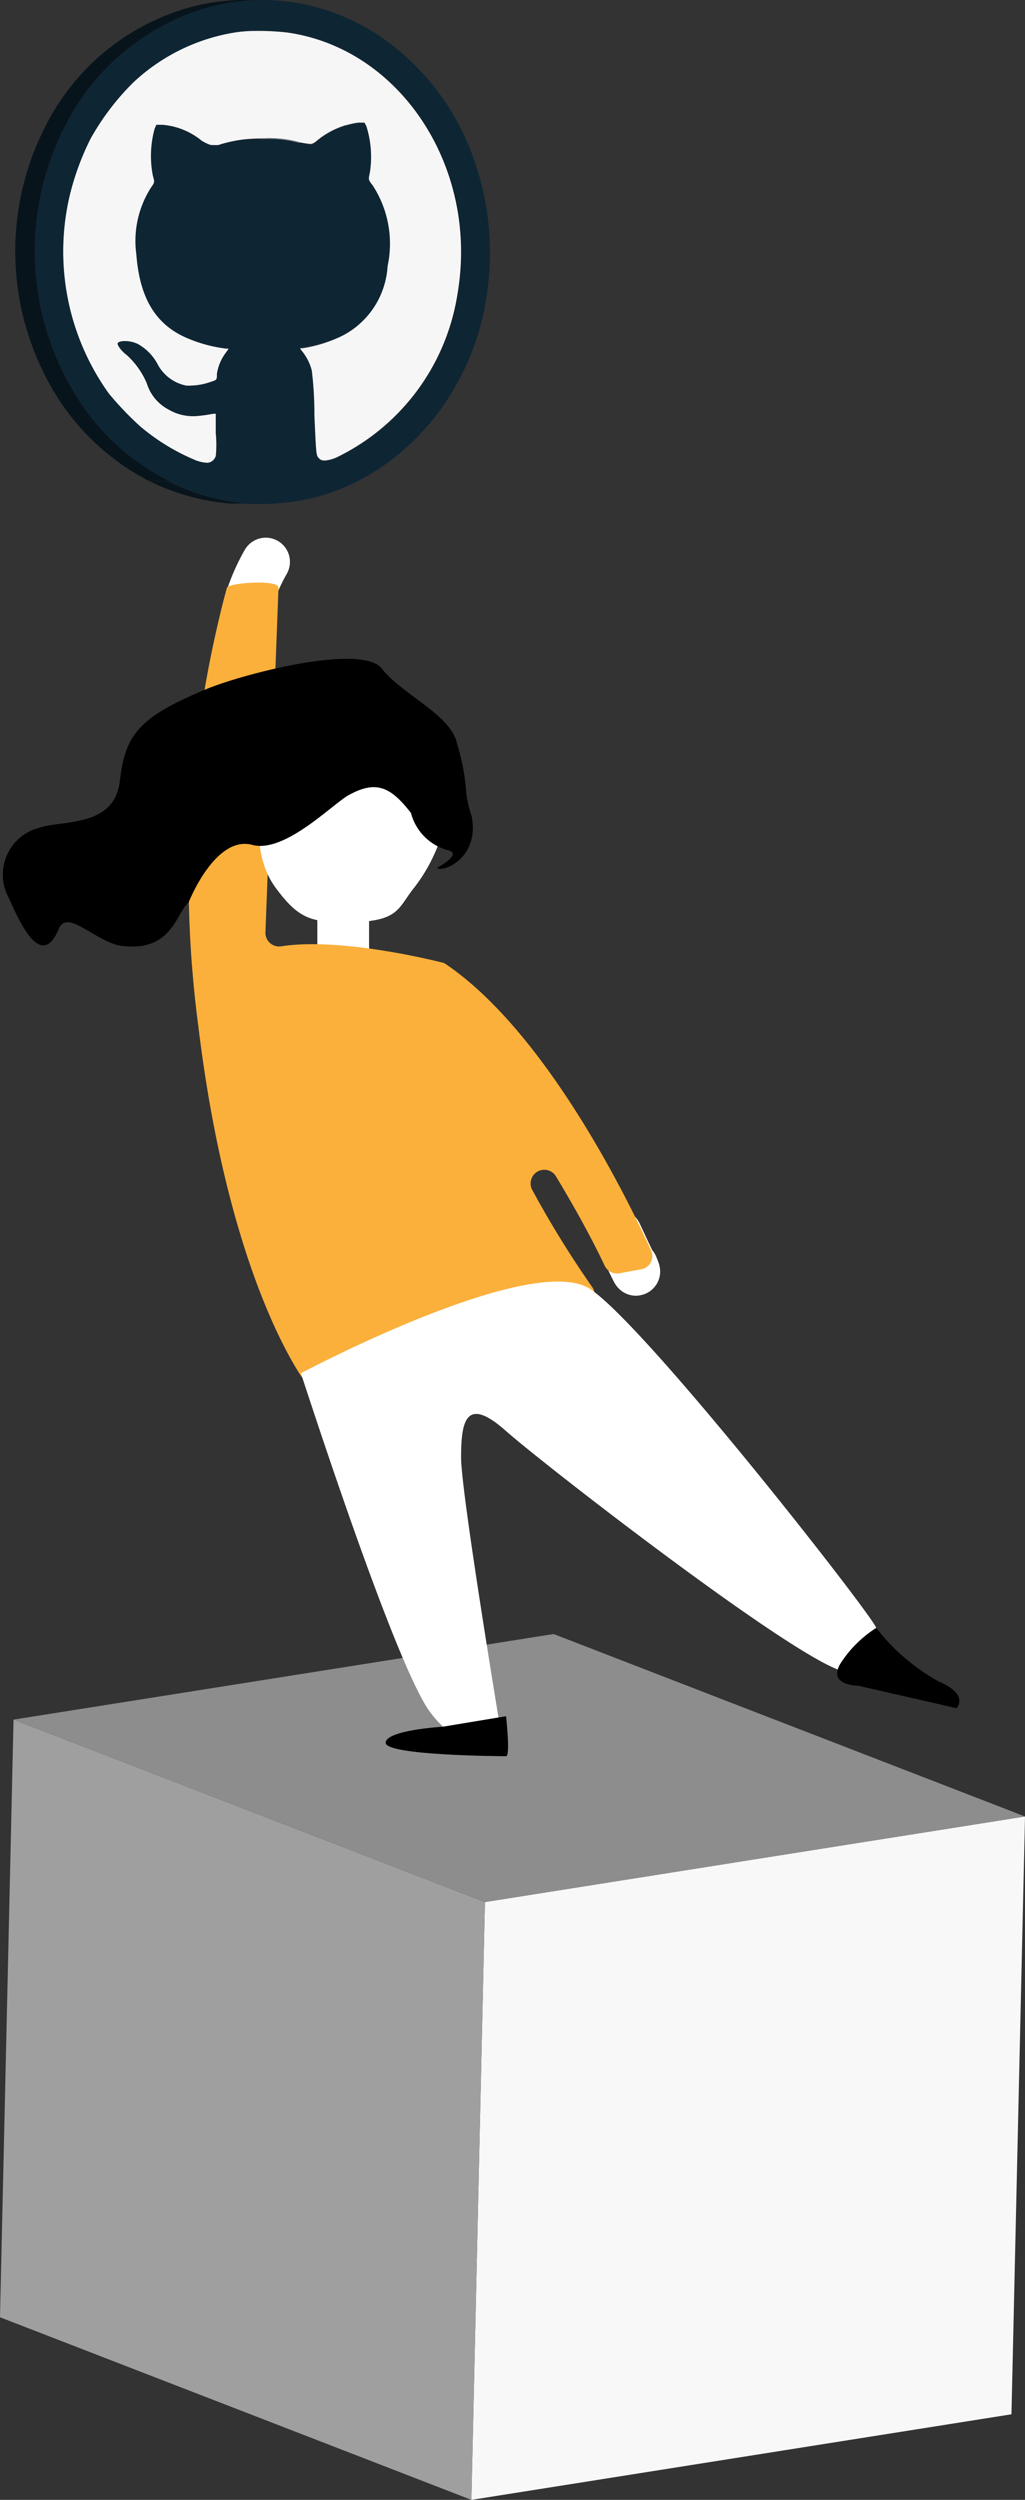 <svg xmlns="http://www.w3.org/2000/svg" xmlns:xlink="http://www.w3.org/1999/xlink" viewBox="0 0 63.6 155.1"><rect x="0" y="0" width="63.6" height="155.1" fill="#333333" stroke="none"/><defs><style>.cls-1,.cls-7{fill:none;}.cls-2{isolation:isolate;}.cls-3{fill:#f8f8f8;}.cls-4{fill:#9f9f9f;}.cls-5{fill:#8d8d8d;}.cls-6{fill:#fff;}.cls-7{stroke:#fff;stroke-linecap:round;stroke-miterlimit:10;stroke-width:3px;}.cls-8{fill:#fbb03b;}.cls-9{clip-path:url(#clip-path);}.cls-10{fill:#858585;}.cls-11{clip-path:url(#clip-path-2);}.cls-12{clip-path:url(#clip-path-3);}.cls-13{fill:#848484;}.cls-14{clip-path:url(#clip-path-4);}.cls-15{clip-path:url(#clip-path-5);}.cls-16{clip-path:url(#clip-path-6);}.cls-17{fill:#08141c;}.cls-18{clip-path:url(#clip-path-7);}.cls-19{clip-path:url(#clip-path-8);}.cls-20{clip-path:url(#clip-path-9);}.cls-21{fill:#8a8a8a;}.cls-22{clip-path:url(#clip-path-10);}.cls-23{clip-path:url(#clip-path-11);}.cls-24{clip-path:url(#clip-path-12);}.cls-25{clip-path:url(#clip-path-13);}.cls-26{fill:#868686;}.cls-27{clip-path:url(#clip-path-14);}.cls-28{clip-path:url(#clip-path-15);}.cls-29{fill:#08151d;}.cls-30{clip-path:url(#clip-path-16);}.cls-31{clip-path:url(#clip-path-17);}.cls-32{fill:#08131b;}.cls-33{clip-path:url(#clip-path-18);}.cls-34{clip-path:url(#clip-path-19);}.cls-35{clip-path:url(#clip-path-20);}.cls-36{clip-path:url(#clip-path-21);}.cls-37{clip-path:url(#clip-path-22);}.cls-38{clip-path:url(#clip-path-23);}.cls-39{clip-path:url(#clip-path-24);}.cls-40{clip-path:url(#clip-path-25);}.cls-41{clip-path:url(#clip-path-26);}.cls-42{clip-path:url(#clip-path-27);}.cls-43{clip-path:url(#clip-path-28);}.cls-44{clip-path:url(#clip-path-29);}.cls-45{clip-path:url(#clip-path-30);}.cls-46{clip-path:url(#clip-path-31);}.cls-47{clip-path:url(#clip-path-32);}.cls-48{clip-path:url(#clip-path-33);}.cls-49{clip-path:url(#clip-path-34);}.cls-50{clip-path:url(#clip-path-35);}.cls-51{clip-path:url(#clip-path-36);}.cls-52{clip-path:url(#clip-path-37);}.cls-53{clip-path:url(#clip-path-38);}.cls-54{clip-path:url(#clip-path-39);}.cls-55{clip-path:url(#clip-path-40);}.cls-56{clip-path:url(#clip-path-41);}.cls-57{clip-path:url(#clip-path-42);}.cls-58{clip-path:url(#clip-path-43);}.cls-59{clip-path:url(#clip-path-44);}.cls-60{clip-path:url(#clip-path-45);}.cls-61{clip-path:url(#clip-path-46);}.cls-62{fill:#0e2534;}.cls-63{fill:#f6f6f6;}.cls-64{clip-path:url(#clip-path-47);}</style><clipPath id="clip-path"><path class="cls-1" d="M22.81,16.49a6.68,6.68,0,0,0-.91-5l1.23,0a6.63,6.63,0,0,1,.92,5Z"/></clipPath><clipPath id="clip-path-2"><path class="cls-1" d="M21.9,11.49c-.28-.36-.28-.36-.19-.8l1.24,0c-.1.44-.1.44.18.8h0l-1.23,0Z"/></clipPath><clipPath id="clip-path-3"><path class="cls-1" d="M21.5,7.83l1.24,0A6.43,6.43,0,0,1,23,10.67l-1.24,0A6.24,6.24,0,0,0,21.5,7.83Z"/></clipPath><clipPath id="clip-path-4"><path class="cls-1" d="M22.81,16.49l1.24,0a5.21,5.21,0,0,1-2.8,4.32l-1.24,0A5.19,5.19,0,0,0,22.81,16.49Z"/></clipPath><clipPath id="clip-path-5"><path class="cls-1" d="M20,20.81h0l1.24,0h0Z"/></clipPath><clipPath id="clip-path-6"><path class="cls-1" d="M20.17,28.57l-1.23,0a2.51,2.51,0,0,0,.82-.26A13.55,13.55,0,0,0,27.2,18.19l1.24,0A13.57,13.57,0,0,1,21,28.32,2.25,2.25,0,0,1,20.17,28.57Z"/></clipPath><clipPath id="clip-path-7"><path class="cls-1" d="M19.6,8.78l-1.23,0A5.05,5.05,0,0,1,21,7.59l1.23,0A5.08,5.08,0,0,0,19.6,8.78Z"/></clipPath><clipPath id="clip-path-8"><path class="cls-1" d="M19.25,8.93,18,9a.58.58,0,0,0,.35-.15l1.23,0C19.45,8.88,19.39,8.93,19.25,8.93Z"/></clipPath><clipPath id="clip-path-9"><path class="cls-1" d="M20.17,28.57l-1.23,0a.49.49,0,0,1-.39-.17c-.17-.18-.17-.18-.27-2.63-.09-2.07-.1-2.51-.16-2.81l1.23,0a22.48,22.48,0,0,1,.16,2.81c.11,2.45.11,2.45.27,2.63A.48.48,0,0,0,20.17,28.57Z"/></clipPath><clipPath id="clip-path-10"><path class="cls-1" d="M17.89,22.37l1.23,0a4.81,4.81,0,0,1,.23.62l-1.23,0C18,22.75,18,22.55,17.89,22.37Z"/></clipPath><clipPath id="clip-path-11"><path class="cls-1" d="M19.25,8.93,18,9a4.83,4.83,0,0,1-.53-.07l1.23,0A4.83,4.83,0,0,0,19.25,8.93Z"/></clipPath><clipPath id="clip-path-12"><path class="cls-1" d="M17.89,22.37a2.31,2.31,0,0,0-.34-.53l1.24,0a2,2,0,0,1,.33.53Z"/></clipPath><clipPath id="clip-path-13"><path class="cls-1" d="M17.54,21.6A8.91,8.91,0,0,0,20,20.81l1.24,0a8.74,8.74,0,0,1-2.47.78Z"/></clipPath><clipPath id="clip-path-14"><path class="cls-1" d="M18.72,8.86l-1.23,0a7.07,7.07,0,0,0-2.55-.26l1.23,0A7,7,0,0,1,18.72,8.86Z"/></clipPath><clipPath id="clip-path-15"><path class="cls-1" d="M28.44,18.16l-1.24,0C28.5,10.4,23.69,3.08,16.65,2a14.17,14.17,0,0,0-2-.09l1.24,0a15.35,15.35,0,0,1,2,.1C24.92,3.06,29.74,10.37,28.44,18.16Z"/></clipPath><clipPath id="clip-path-16"><path class="cls-1" d="M16.41,31.27l-1.23,0c-.35,0-.67,0-.95,0l1.24,0C15.75,31.26,16.07,31.27,16.41,31.27Z"/></clipPath><clipPath id="clip-path-17"><path class="cls-1" d="M14.68,2,13.45,2A7.2,7.2,0,0,1,14.6,2l1.24,0A8.56,8.56,0,0,0,14.68,2Z"/></clipPath><clipPath id="clip-path-18"><path class="cls-1" d="M13.17,9l-1.24,0A1.92,1.92,0,0,0,12.3,9a8.62,8.62,0,0,1,2.64-.35l1.23,0A8.53,8.53,0,0,0,13.54,9,1.88,1.88,0,0,1,13.17,9Z"/></clipPath><clipPath id="clip-path-19"><path class="cls-1" d="M13.43,28.27l-1.24,0a7.88,7.88,0,0,0,0-1.41l1.23,0A7.18,7.18,0,0,1,13.43,28.27Z"/></clipPath><clipPath id="clip-path-20"><path class="cls-1" d="M13.21,28.58l-1.24,0a.77.77,0,0,0,.22-.31l1.24,0A.65.65,0,0,1,13.21,28.58Z"/></clipPath><clipPath id="clip-path-21"><path class="cls-1" d="M13.17,9l-1.24,0a1.51,1.51,0,0,1-.64-.25l1.24,0C12.88,9,13,9,13.17,9Z"/></clipPath><clipPath id="clip-path-22"><path class="cls-1" d="M12.87,28.69l-1.23,0a.56.56,0,0,0,.33-.1l1.24,0A.53.53,0,0,1,12.87,28.69Z"/></clipPath><clipPath id="clip-path-23"><path class="cls-1" d="M12.39,25.78l-1.23,0a8.2,8.2,0,0,0,.87-.13l1.24,0A8.57,8.57,0,0,1,12.39,25.78Z"/></clipPath><clipPath id="clip-path-24"><path class="cls-1" d="M12.87,28.69l-1.23,0a2.26,2.26,0,0,1-.82-.21l1.23,0A2.31,2.31,0,0,0,12.87,28.69Z"/></clipPath><clipPath id="clip-path-25"><path class="cls-1" d="M11.92,23.92l-1.23,0a3.85,3.85,0,0,0,1.2-.23c.33-.12.33-.12.38-.49a2.9,2.9,0,0,1,.53-1.3l1.24,0a2.91,2.91,0,0,0-.54,1.3c0,.37,0,.37-.38.49A3.85,3.85,0,0,1,11.92,23.92Z"/></clipPath><clipPath id="clip-path-26"><path class="cls-1" d="M10.69,23.94h0l1.23,0h0Z"/></clipPath><clipPath id="clip-path-27"><path class="cls-1" d="M14,21.66l-1.23,0A8.66,8.66,0,0,1,10.4,21l1.24,0A8.83,8.83,0,0,0,14,21.66Z"/></clipPath><clipPath id="clip-path-28"><path class="cls-1" d="M10.69,23.94h-.35l1.24,0a1.88,1.88,0,0,0,.34,0Z"/></clipPath><clipPath id="clip-path-29"><path class="cls-1" d="M9.77,23.75l1.24,0a2.1,2.1,0,0,0,.57.17l-1.24,0A2.23,2.23,0,0,1,9.77,23.75Z"/></clipPath><clipPath id="clip-path-30"><path class="cls-1" d="M9.39,7.86l1.23,0a5.68,5.68,0,0,1,1.91.93l-1.24,0A5.51,5.51,0,0,0,9.39,7.86Z"/></clipPath><clipPath id="clip-path-31"><path class="cls-1" d="M9.7,28l1.23,0c.38.2.76.39,1.12.54l-1.23,0A11.36,11.36,0,0,1,9.7,28Z"/></clipPath><clipPath id="clip-path-32"><path class="cls-1" d="M12.39,25.78l-1.24,0a3,3,0,0,1-1.89-.39l1.24,0A3,3,0,0,0,12.39,25.78Z"/></clipPath><clipPath id="clip-path-33"><path class="cls-1" d="M9.39,7.86a2.78,2.78,0,0,0-.54-.06l1.23,0a2.62,2.62,0,0,1,.54.06h-.9A1.82,1.82,0,0,1,9.39,7.86Z"/></clipPath><clipPath id="clip-path-34"><path class="cls-1" d="M9.48,10.91l-1.24,0a6.51,6.51,0,0,1,.11-2.87L9.59,8A6.41,6.41,0,0,0,9.48,10.91Z"/></clipPath><clipPath id="clip-path-35"><path class="cls-1" d="M10.5,25.39l-1.24,0a2.74,2.74,0,0,1-1.34-1.63l1.23,0A2.75,2.75,0,0,0,10.5,25.39Z"/></clipPath><clipPath id="clip-path-36"><path class="cls-1" d="M9.7,28a12.33,12.33,0,0,1-2.24-1.54l1.23,0a12.73,12.73,0,0,0,2.24,1.55h-1A.69.69,0,0,1,9.7,28Z"/></clipPath><clipPath id="clip-path-37"><path class="cls-1" d="M8.56,22.54a3.2,3.2,0,0,0-1.19-1.19l1.24,0a3.12,3.12,0,0,1,1.18,1.19A3.17,3.17,0,0,0,11,23.73l-1.24,0A3.16,3.16,0,0,1,8.56,22.54Z"/></clipPath><clipPath id="clip-path-38"><path class="cls-1" d="M11.64,21,10.4,21c-1.94-.82-3-2.45-3.18-5.2a6.18,6.18,0,0,1,.92-4.17c.22-.31.22-.31.1-.74l1.24,0c.12.43.12.43-.1.74a6.16,6.16,0,0,0-.92,4.17C8.67,18.57,9.69,20.2,11.64,21Z"/></clipPath><clipPath id="clip-path-39"><path class="cls-1" d="M9.15,23.76l-1.23,0A5,5,0,0,0,6.67,22l1.24,0A5,5,0,0,1,9.15,23.76Z"/></clipPath><clipPath id="clip-path-40"><path class="cls-1" d="M8.61,21.33l-1.24,0a1.73,1.73,0,0,0-.83-.18l1.23,0A1.88,1.88,0,0,1,8.61,21.33Z"/></clipPath><clipPath id="clip-path-41"><path class="cls-1" d="M7.34,21.29l-1.24,0c0-.09.21-.14.44-.14l1.23,0C7.54,21.15,7.36,21.2,7.34,21.29Z"/></clipPath><clipPath id="clip-path-42"><path class="cls-1" d="M7.91,22,6.67,22c-.4-.3-.62-.54-.57-.72l1.24,0C7.29,21.47,7.51,21.71,7.91,22Z"/></clipPath><clipPath id="clip-path-43"><path class="cls-1" d="M8.69,26.39l-1.23,0a21.3,21.3,0,0,1-1.91-2l1.24,0A19.93,19.93,0,0,0,8.69,26.39Z"/></clipPath><clipPath id="clip-path-44"><path class="cls-1" d="M5.63,8.59l-1.24,0A15.9,15.9,0,0,1,7,5.14,11.94,11.94,0,0,1,13.45,2l1.23,0A12,12,0,0,0,8.27,5.12,15.63,15.63,0,0,0,5.63,8.59Z"/></clipPath><clipPath id="clip-path-45"><path class="cls-1" d="M4.36,12l-1.24,0A17,17,0,0,1,4.39,8.61l1.24,0A16.46,16.46,0,0,0,4.36,12Z"/></clipPath><clipPath id="clip-path-46"><path class="cls-1" d="M6.79,24.41l-1.24,0A15.17,15.17,0,0,1,3.12,12.06l1.24,0A15.13,15.13,0,0,0,6.79,24.41Z"/></clipPath><clipPath id="clip-path-47"><path class="cls-1" d="M15.47,31.24l-1.24,0A14,14,0,0,1,3.62,24.77,17,17,0,0,1,2.78,7.91,14.32,14.32,0,0,1,11.26.61,13,13,0,0,1,14.87,0l1.24,0A13.34,13.34,0,0,0,12.5.58,14.38,14.38,0,0,0,4,7.89a17,17,0,0,0,.85,16.86A14,14,0,0,0,15.47,31.24Z"/></clipPath></defs><title>资源 4</title><g id="图层_2" data-name="图层 2"><g id="Point"><g class="cls-2"><polygon class="cls-3" points="63.6 112.7 62.76 149.79 29.25 155.1 30.09 118.01 63.6 112.7"/><polygon class="cls-4" points="29.25 155.1 0 143.77 0.84 106.69 30.09 118.01 29.25 155.1"/><polygon class="cls-5" points="30.09 118.01 0.84 106.69 34.35 101.38 63.6 112.7 30.09 118.01"/></g><rect class="cls-6" x="19.69" y="55.7" width="3.21" height="6.41"/><path class="cls-7" d="M39.33,78.54s.67,1.59-1-2"/><path class="cls-7" d="M16.49,34.86a12.27,12.27,0,0,0-1.61,6.41"/><path class="cls-8" d="M14.08,36.46A69.75,69.75,0,0,0,12.3,63.62c1.65,13.66,5.3,20.1,6.36,21.72a.82.82,0,0,0,.77.38c2.33-.19,12.37-1.2,17.12-4.69a.85.85,0,0,0,.2-1.17A62.44,62.44,0,0,1,33,73.78a.85.85,0,0,1,1.47-.84c1.08,1.79,2.17,3.73,3.05,5.59a.85.85,0,0,0,.91.47l1.35-.25a.83.83,0,0,0,.62-1.17c-1.47-3.23-6.51-13.52-12.72-17.75a.7.7,0,0,0-.28-.12c-1-.25-6.46-1.54-9.93-1a.85.85,0,0,1-1-.86l.81-21.38C17.3,35.92,14.17,36.17,14.08,36.46Z"/><path class="cls-6" d="M27.87,48.59a10.38,10.38,0,0,1-2.16,6.47c-1.08,1.34-.9,2.16-4.31,2.16-2.16,0-2.93-.28-4.31-2.16C16,53.56,16,51.79,16,49.67c0-4.77.14-3.24,4.31-3.24S27.87,43.82,27.87,48.59Z"/><path class="cls-6" d="M18.67,85.2c.28.83,5.81,18,8,21s4.43,1.39,4.43,1.39-2.49-14.94-2.49-17.16.28-3.87,2.77-1.66,19.65,15.5,21.31,14.94A2.22,2.22,0,0,0,54.37,101c-.28-.83-14.12-18.54-17.71-21S18.67,85.2,18.67,85.2Z"/><path d="M27.48,107.13s-3.55.21-3.55,1,7.19.83,7.47.83,0-2.48,0-2.48Z"/><path d="M54.37,101a12.63,12.63,0,0,0,3.87,3.32c1.94.83,1.11,1.66,1.11,1.66l-6.09-1.39s-1.94,0-1.11-1.38A7.27,7.27,0,0,1,54.37,101Z"/><path d="M11.7,56c-.77.61-1,3.06-4.11,2.69C6,58.51,4.18,56.34,3.65,57.62,2.4,60.67.78,56.07.43,55.48a3,3,0,0,1,2-4.12c1.41-.49,4.65,0,5-2.87s1.07-3.94,5.36-5.73c2.23-.93,9.66-2.88,10.91-1.27s4.3,2.86,4.66,4.65a13.59,13.59,0,0,1,.54,2.68,6.54,6.54,0,0,0,.36,1.79c.54,2.69-1.88,3.56-2.14,3.23,0,0,1.59-.84.71-1.08a3.23,3.23,0,0,1-2.33-2.32c-1.25-1.61-2.16-2.08-3.93-1.07-1,.59-3.94,3.58-5.91,3.05C13.34,51.8,11.7,56,11.7,56Z"/><g id="github"><g class="cls-2"><g class="cls-2"><g class="cls-9"><g class="cls-2"><path class="cls-10" d="M24.05,16.47l-1.24,0a6.68,6.68,0,0,0-.91-5c-.28-.36-.28-.36-.19-.8a6.24,6.24,0,0,0-.21-2.86l1.24,0A6.43,6.43,0,0,1,23,10.67c-.1.44-.1.44.18.8a6.63,6.63,0,0,1,.92,5"/></g></g></g><g class="cls-2"><g class="cls-11"><g class="cls-2"><path class="cls-10" d="M24.05,16.47l-1.24,0a6.68,6.68,0,0,0-.91-5c-.28-.36-.28-.36-.19-.8a6.24,6.24,0,0,0-.21-2.86l1.24,0A6.43,6.43,0,0,1,23,10.67c-.1.44-.1.44.18.8a6.63,6.63,0,0,1,.92,5"/></g></g></g><g class="cls-2"><g class="cls-12"><g class="cls-2"><path class="cls-10" d="M24.05,16.47l-1.24,0a6.68,6.68,0,0,0-.91-5c-.28-.36-.28-.36-.19-.8a6.24,6.24,0,0,0-.21-2.86l1.24,0A6.43,6.43,0,0,1,23,10.67c-.1.44-.1.44.18.8a6.63,6.63,0,0,1,.92,5"/></g></g></g><polygon class="cls-13" points="22.73 7.8 21.5 7.83 21.38 7.58 22.62 7.56 22.73 7.8"/><g class="cls-2"><g class="cls-14"><g class="cls-2"><path class="cls-10" d="M18.78,21.57l-1.24,0A8.91,8.91,0,0,0,20,20.81a5.19,5.19,0,0,0,2.8-4.32l1.24,0a5.21,5.21,0,0,1-2.8,4.32,8.74,8.74,0,0,1-2.47.78"/></g></g></g><g class="cls-2"><g class="cls-15"><g class="cls-2"><path class="cls-10" d="M18.78,21.57l-1.24,0A8.91,8.91,0,0,0,20,20.81a5.19,5.19,0,0,0,2.8-4.32l1.24,0a5.21,5.21,0,0,1-2.8,4.32,8.74,8.74,0,0,1-2.47.78"/></g></g></g><g class="cls-2"><g class="cls-16"><g class="cls-2"><path class="cls-17" d="M20.17,28.57l-1.23,0a2.51,2.51,0,0,0,.82-.26A13.55,13.55,0,0,0,27.2,18.19l1.24,0A13.57,13.57,0,0,1,21,28.32a2.25,2.25,0,0,1-.83.25"/></g></g></g><g class="cls-2"><g class="cls-18"><g class="cls-2"><path class="cls-17" d="M19.6,8.78l-1.23,0A5.05,5.05,0,0,1,21,7.59l1.23,0A5.08,5.08,0,0,0,19.6,8.78"/></g></g></g><g class="cls-2"><g class="cls-19"><g class="cls-2"><path class="cls-17" d="M19.25,8.93,18,9a.58.58,0,0,0,.35-.15l1.23,0c-.15.1-.21.15-.35.15"/></g></g></g><g class="cls-2"><g class="cls-20"><g class="cls-2"><path class="cls-21" d="M20.17,28.57l-1.23,0a.6.6,0,0,1-.24-.05l1.24,0a.34.34,0,0,0,.23.05"/><path class="cls-10" d="M19.94,28.52l-1.24,0a.44.44,0,0,1-.15-.12c-.17-.18-.17-.18-.27-2.63-.09-2.07-.1-2.51-.16-2.81l1.23,0a22.48,22.48,0,0,1,.16,2.81c.11,2.45.11,2.45.27,2.63a.42.42,0,0,0,.16.11"/></g></g></g><g class="cls-2"><g class="cls-22"><g class="cls-2"><path class="cls-10" d="M19.35,23l-1.23,0a3,3,0,0,0-.57-1.15l1.24,0A3.14,3.14,0,0,1,19.35,23"/></g></g></g><g class="cls-2"><g class="cls-23"><g class="cls-2"><path class="cls-21" d="M19.25,8.93,18,9a4.83,4.83,0,0,1-.53-.07l1.23,0a4.83,4.83,0,0,0,.53.07"/></g></g></g><g class="cls-2"><g class="cls-24"><g class="cls-2"><path class="cls-10" d="M19.35,23l-1.23,0a3,3,0,0,0-.57-1.15l1.24,0A3.14,3.14,0,0,1,19.35,23"/></g></g></g><g class="cls-2"><g class="cls-25"><g class="cls-2"><path class="cls-10" d="M18.78,21.57l-1.24,0A8.91,8.91,0,0,0,20,20.81a5.19,5.19,0,0,0,2.8-4.32l1.24,0a5.21,5.21,0,0,1-2.8,4.32,8.74,8.74,0,0,1-2.47.78"/></g></g></g><polygon class="cls-26" points="18.79 21.82 17.55 21.84 17.37 21.6 18.61 21.58 18.79 21.82"/><g class="cls-2"><g class="cls-27"><g class="cls-2"><path class="cls-21" d="M18.72,8.86l-1.23,0a7.07,7.07,0,0,0-2.55-.26l1.23,0a7,7,0,0,1,2.55.27"/></g></g></g><g class="cls-2"><g class="cls-28"><g class="cls-2"><path class="cls-17" d="M28.44,18.16l-1.24,0c1.07-6.41-2-12.49-7-15l1.23,0c5,2.53,8.11,8.62,7,15"/><path class="cls-29" d="M21.4,3.14l-1.23,0A11.69,11.69,0,0,0,16.65,2a14.17,14.17,0,0,0-2-.09l1.24,0a15.35,15.35,0,0,1,2,.1A11.41,11.41,0,0,1,21.4,3.14"/></g></g></g><g class="cls-2"><g class="cls-30"><g class="cls-2"><path class="cls-29" d="M16.41,31.27l-1.23,0c-.35,0-.67,0-.95,0l1.24,0c.28,0,.6,0,.94,0"/></g></g></g><g class="cls-2"><g class="cls-31"><g class="cls-2"><path class="cls-10" d="M14.68,2,13.45,2A7.2,7.2,0,0,1,14.6,2l1.24,0A8.56,8.56,0,0,0,14.68,2"/></g></g></g><polygon class="cls-32" points="14.04 21.9 12.8 21.92 12.96 21.68 14.19 21.65 14.04 21.9"/><g class="cls-2"><g class="cls-33"><g class="cls-2"><path class="cls-17" d="M13.17,9l-1.24,0A1.92,1.92,0,0,0,12.3,9a8.62,8.62,0,0,1,2.64-.35l1.23,0A8.53,8.53,0,0,0,13.54,9a1.88,1.88,0,0,1-.37.07"/></g></g></g><rect class="cls-32" x="12.21" y="25.66" width="1.24" height="1.22" transform="translate(-0.46 0.23) rotate(-1)"/><g class="cls-2"><g class="cls-34"><g class="cls-2"><path class="cls-17" d="M13.43,28.27l-1.24,0a7.88,7.88,0,0,0,0-1.41l1.23,0a7.18,7.18,0,0,1,0,1.4"/></g></g></g><g class="cls-2"><g class="cls-35"><g class="cls-2"><path class="cls-17" d="M13.21,28.58l-1.24,0a.77.77,0,0,0,.22-.31l1.24,0a.65.65,0,0,1-.22.31"/></g></g></g><g class="cls-2"><g class="cls-36"><g class="cls-2"><path class="cls-21" d="M13.17,9l-1.24,0a.87.87,0,0,1-.4-.13l1.23,0a.94.94,0,0,0,.41.13"/><path class="cls-10" d="M12.76,8.9l-1.23,0-.24-.12,1.24,0,.23.13"/></g></g></g><g class="cls-2"><g class="cls-37"><g class="cls-2"><path class="cls-17" d="M12.87,28.69l-1.23,0a.56.56,0,0,0,.33-.1l1.24,0a.53.53,0,0,1-.34.11"/></g></g></g><g class="cls-2"><g class="cls-38"><g class="cls-2"><path class="cls-10" d="M12.39,25.78l-1.23,0a8.2,8.2,0,0,0,.87-.13l1.24,0a8.57,8.57,0,0,1-.88.13"/></g></g></g><g class="cls-2"><g class="cls-39"><g class="cls-2"><path class="cls-21" d="M12.87,28.69l-1.23,0a2.26,2.26,0,0,1-.82-.21l1.23,0a2.31,2.31,0,0,0,.82.21"/></g></g></g><g class="cls-2"><g class="cls-40"><g class="cls-2"><path class="cls-17" d="M11.92,23.92l-1.23,0a3.85,3.85,0,0,0,1.2-.23c.33-.12.33-.12.38-.49a2.9,2.9,0,0,1,.53-1.3l1.24,0a2.91,2.91,0,0,0-.54,1.3c0,.37,0,.37-.38.49a3.85,3.85,0,0,1-1.2.23"/></g></g></g><g class="cls-2"><g class="cls-41"><g class="cls-2"><path class="cls-21" d="M11.92,23.92l-1.23,0h-.35l1.24,0a1.88,1.88,0,0,0,.34,0"/></g></g></g><g class="cls-2"><g class="cls-42"><g class="cls-2"><path class="cls-29" d="M14,21.66l-1.23,0A8.66,8.66,0,0,1,10.4,21l1.24,0a8.83,8.83,0,0,0,2.39.64"/></g></g></g><g class="cls-2"><g class="cls-43"><g class="cls-2"><path class="cls-21" d="M11.92,23.92l-1.23,0h-.35l1.24,0a1.88,1.88,0,0,0,.34,0"/></g></g></g><g class="cls-2"><g class="cls-44"><g class="cls-2"><path class="cls-21" d="M11.58,23.9l-1.24,0a2.12,2.12,0,0,1-.6-.2l1.24,0a1.69,1.69,0,0,0,.6.19"/></g></g></g><g class="cls-2"><g class="cls-45"><g class="cls-2"><path class="cls-10" d="M12.53,8.77l-1.24,0a6.15,6.15,0,0,0-.93-.57l1.23,0a7.62,7.62,0,0,1,.94.57"/><path class="cls-21" d="M11.59,8.2l-1.23,0A3.5,3.5,0,0,0,8.85,7.8l1.23,0a3.4,3.4,0,0,1,1.51.42"/></g></g></g><g class="cls-2"><g class="cls-46"><g class="cls-2"><path class="cls-21" d="M12.05,28.48l-1.23,0c-.25-.1-.5-.22-.75-.35l1.24,0c.25.13.5.25.74.35"/><path class="cls-10" d="M11.31,28.13l-1.24,0a12.86,12.86,0,0,1-2.61-1.73l1.23,0a12.31,12.31,0,0,0,2.62,1.74"/></g></g></g><g class="cls-2"><g class="cls-47"><g class="cls-2"><path class="cls-29" d="M12.39,25.78l-1.24,0a3.08,3.08,0,0,1-1.65-.26l1.23,0a3.22,3.22,0,0,0,1.66.26"/><path class="cls-17" d="M10.73,25.52l-1.23,0-.24-.13,1.24,0,.23.13"/></g></g></g><g class="cls-2"><g class="cls-48"><g class="cls-2"><path class="cls-21" d="M11.59,8.2l-1.23,0A3.5,3.5,0,0,0,8.85,7.8l1.23,0a3.4,3.4,0,0,1,1.51.42"/></g></g></g><polygon class="cls-32" points="9.59 8.03 8.35 8.06 8.46 7.81 9.7 7.79 9.59 8.03"/><g class="cls-2"><g class="cls-49"><g class="cls-2"><path class="cls-17" d="M9.48,10.91l-1.24,0a6.51,6.51,0,0,1,.11-2.87L9.59,8a6.41,6.41,0,0,0-.11,2.88"/></g></g></g><g class="cls-2"><g class="cls-50"><g class="cls-2"><path class="cls-29" d="M10.5,25.39l-1.24,0,0,0,1.24,0,0,0"/><path class="cls-17" d="M10.46,25.37l-1.24,0a2.78,2.78,0,0,1-1.3-1.61l1.23,0a2.82,2.82,0,0,0,1.31,1.61"/></g></g></g><g class="cls-2"><g class="cls-51"><g class="cls-2"><path class="cls-10" d="M11.31,28.13l-1.24,0a12.86,12.86,0,0,1-2.61-1.73l1.23,0a12.31,12.31,0,0,0,2.62,1.74"/></g></g></g><g class="cls-2"><g class="cls-52"><g class="cls-2"><path class="cls-21" d="M11.58,23.9l-1.24,0a2.12,2.12,0,0,1-.6-.2l1.24,0a1.69,1.69,0,0,0,.6.19"/><path class="cls-10" d="M11,23.71l-1.24,0a3.11,3.11,0,0,1-1.18-1.19,3.2,3.2,0,0,0-1.19-1.19l1.24,0a3.12,3.12,0,0,1,1.18,1.19A3.13,3.13,0,0,0,11,23.71"/></g></g></g><g class="cls-2"><g class="cls-53"><g class="cls-2"><path class="cls-29" d="M11.64,21,10.4,21l-.35-.16,1.23,0,.36.16"/><path class="cls-17" d="M11.28,20.86l-1.23,0c-1.72-.86-2.63-2.46-2.83-5a6.18,6.18,0,0,1,.92-4.17c.22-.31.22-.31.1-.74l1.24,0c.12.43.12.43-.1.74a6.16,6.16,0,0,0-.92,4.17c.2,2.58,1.11,4.17,2.82,5"/></g></g></g><g class="cls-2"><g class="cls-54"><g class="cls-2"><path class="cls-17" d="M9.15,23.76l-1.23,0A5,5,0,0,0,6.67,22l1.24,0a5,5,0,0,1,1.24,1.75"/></g></g></g><g class="cls-2"><g class="cls-55"><g class="cls-2"><path class="cls-10" d="M8.61,21.33l-1.24,0,0,0,1.24,0,0,0"/><path class="cls-21" d="M8.57,21.31l-1.24,0a1.67,1.67,0,0,0-.79-.16l1.23,0a1.83,1.83,0,0,1,.8.17"/></g></g></g><g class="cls-2"><g class="cls-56"><g class="cls-2"><path class="cls-17" d="M7.34,21.29l-1.24,0c0-.09.21-.14.44-.14l1.23,0c-.23,0-.41.06-.43.15"/></g></g></g><g class="cls-2"><g class="cls-57"><g class="cls-2"><path class="cls-17" d="M7.91,22,6.67,22c-.4-.3-.62-.54-.57-.72l1.24,0c0,.18.17.42.57.72"/></g></g></g><g class="cls-2"><g class="cls-58"><g class="cls-2"><path class="cls-10" d="M8.69,26.39l-1.23,0a21.3,21.3,0,0,1-1.91-2l1.24,0a19.93,19.93,0,0,0,1.9,2"/></g></g></g><g class="cls-2"><g class="cls-59"><g class="cls-2"><path class="cls-10" d="M5.63,8.59l-1.24,0A15.9,15.9,0,0,1,7,5.14,11.94,11.94,0,0,1,13.45,2l1.23,0A12,12,0,0,0,8.27,5.12,15.63,15.63,0,0,0,5.63,8.59"/></g></g></g><g class="cls-2"><g class="cls-60"><g class="cls-2"><path class="cls-10" d="M4.36,12l-1.24,0A17,17,0,0,1,4.39,8.61l1.24,0A16.46,16.46,0,0,0,4.36,12"/></g></g></g><g class="cls-2"><g class="cls-61"><g class="cls-2"><path class="cls-10" d="M6.79,24.41l-1.24,0A15.17,15.17,0,0,1,3.12,12.06l1.24,0A15.13,15.13,0,0,0,6.79,24.41"/></g></g></g><path class="cls-62" d="M29.51,10.2a17.23,17.23,0,0,1,.7,8.06c-.88,6.25-5.33,11.34-10.94,12.67a14.94,14.94,0,0,1-2.86.34c-.34,0-.66,0-.94,0A14,14,0,0,1,4.86,24.75,17,17,0,0,1,4,7.89,14.38,14.38,0,0,1,12.5.58,13.34,13.34,0,0,1,16.11,0,13.11,13.11,0,0,1,24.2,2.7,15.31,15.31,0,0,1,29.51,10.2Zm-1.07,8C29.74,10.37,24.92,3.06,17.88,2a15.35,15.35,0,0,0-2-.1A8.56,8.56,0,0,0,14.68,2,12,12,0,0,0,8.27,5.12,15.63,15.63,0,0,0,5.63,8.59,16.46,16.46,0,0,0,4.36,12,15.13,15.13,0,0,0,6.79,24.41a19.93,19.93,0,0,0,1.9,2,13.06,13.06,0,0,0,3.36,2.09,2.31,2.31,0,0,0,.82.21.53.53,0,0,0,.34-.11.65.65,0,0,0,.22-.31,7.18,7.18,0,0,0,0-1.4l0-1.22h-.16a8.57,8.57,0,0,1-.88.13,3,3,0,0,1-1.89-.39,2.75,2.75,0,0,1-1.35-1.63A5,5,0,0,0,7.91,22c-.4-.3-.62-.54-.57-.72s.2-.14.43-.15a1.88,1.88,0,0,1,.84.19,3.12,3.12,0,0,1,1.18,1.19,2.58,2.58,0,0,0,1.79,1.38,1.88,1.88,0,0,0,.34,0,3.85,3.85,0,0,0,1.2-.23c.34-.12.34-.12.38-.49A2.91,2.91,0,0,1,14,21.9l.15-.25H14A8.83,8.83,0,0,1,11.64,21c-2-.82-3-2.45-3.18-5.2a6.16,6.16,0,0,1,.92-4.17c.22-.31.22-.31.1-.74A6.41,6.41,0,0,1,9.59,8l.11-.24h.38a4.42,4.42,0,0,1,2.45,1c.35.19.48.26.64.25A1.88,1.88,0,0,0,13.54,9a8.53,8.53,0,0,1,2.63-.36,7,7,0,0,1,2.55.27,4.83,4.83,0,0,0,.53.07c.14,0,.2,0,.35-.15a5.08,5.08,0,0,1,2.63-1.21h.39l.12.24A6.43,6.43,0,0,1,23,10.67c-.1.44-.1.44.18.8a6.63,6.63,0,0,1,.92,5,5.21,5.21,0,0,1-2.8,4.32,8.74,8.74,0,0,1-2.47.78h-.17l.18.24A3.14,3.14,0,0,1,19.35,23a22.48,22.48,0,0,1,.16,2.81c.11,2.45.11,2.45.27,2.63a.48.48,0,0,0,.39.16,2.25,2.25,0,0,0,.83-.25,13.57,13.57,0,0,0,7.44-10.16"/><path class="cls-63" d="M15.84,1.92a15.35,15.35,0,0,1,2,.1c7,1,11.86,8.35,10.56,16.14A13.57,13.57,0,0,1,21,28.32a2.25,2.25,0,0,1-.83.25.48.48,0,0,1-.39-.16c-.16-.18-.16-.18-.27-2.63A22.48,22.48,0,0,0,19.35,23a3.14,3.14,0,0,0-.56-1.15l-.18-.24h.17a8.74,8.74,0,0,0,2.47-.78,5.21,5.21,0,0,0,2.8-4.32,6.63,6.63,0,0,0-.92-5c-.28-.36-.28-.36-.18-.8a6.43,6.43,0,0,0-.21-2.87l-.12-.24h-.39A5.08,5.08,0,0,0,19.6,8.78c-.15.1-.21.15-.35.15a4.83,4.83,0,0,1-.53-.07,7,7,0,0,0-2.55-.27A8.53,8.53,0,0,0,13.54,9L13.17,9c-.16,0-.29-.07-.64-.26a4.42,4.42,0,0,0-2.45-1H9.7L9.59,8a6.41,6.41,0,0,0-.11,2.88c.12.43.12.43-.1.74a6.16,6.16,0,0,0-.92,4.17c.21,2.75,1.23,4.38,3.18,5.2a8.83,8.83,0,0,0,2.39.64h.16L14,21.9a2.91,2.91,0,0,0-.54,1.3c0,.37,0,.37-.38.49a3.85,3.85,0,0,1-1.2.23,1.88,1.88,0,0,1-.34,0,2.58,2.58,0,0,1-1.79-1.38,3.12,3.12,0,0,0-1.18-1.19,1.88,1.88,0,0,0-.84-.19c-.23,0-.41.06-.43.15s.17.42.57.72a5,5,0,0,1,1.24,1.75,2.75,2.75,0,0,0,1.35,1.63,3,3,0,0,0,1.89.39,8.57,8.57,0,0,0,.88-.13h.16l0,1.22a7.18,7.18,0,0,1,0,1.4.65.65,0,0,1-.22.31.53.53,0,0,1-.34.11,2.31,2.31,0,0,1-.82-.21,13.06,13.06,0,0,1-3.36-2.09,19.93,19.93,0,0,1-1.9-2A15.13,15.13,0,0,1,4.36,12,16.46,16.46,0,0,1,5.63,8.59,15.63,15.63,0,0,1,8.27,5.12,12,12,0,0,1,14.68,2,8.56,8.56,0,0,1,15.84,1.92Z"/><g class="cls-2"><g class="cls-64"><g class="cls-2"><path class="cls-29" d="M15.47,31.24l-1.24,0a13.14,13.14,0,0,1-5-1.38l1.24,0a13.06,13.06,0,0,0,5,1.39"/><path class="cls-17" d="M10.5,29.85l-1.24,0a14.79,14.79,0,0,1-5.64-5.11A17,17,0,0,1,2.78,7.91,14.32,14.32,0,0,1,11.26.61,13,13,0,0,1,14.87,0l1.24,0A13.34,13.34,0,0,0,12.5.58,14.38,14.38,0,0,0,4,7.89a17,17,0,0,0,.85,16.86,14.62,14.62,0,0,0,5.64,5.1"/></g></g></g></g></g></g></g></svg>